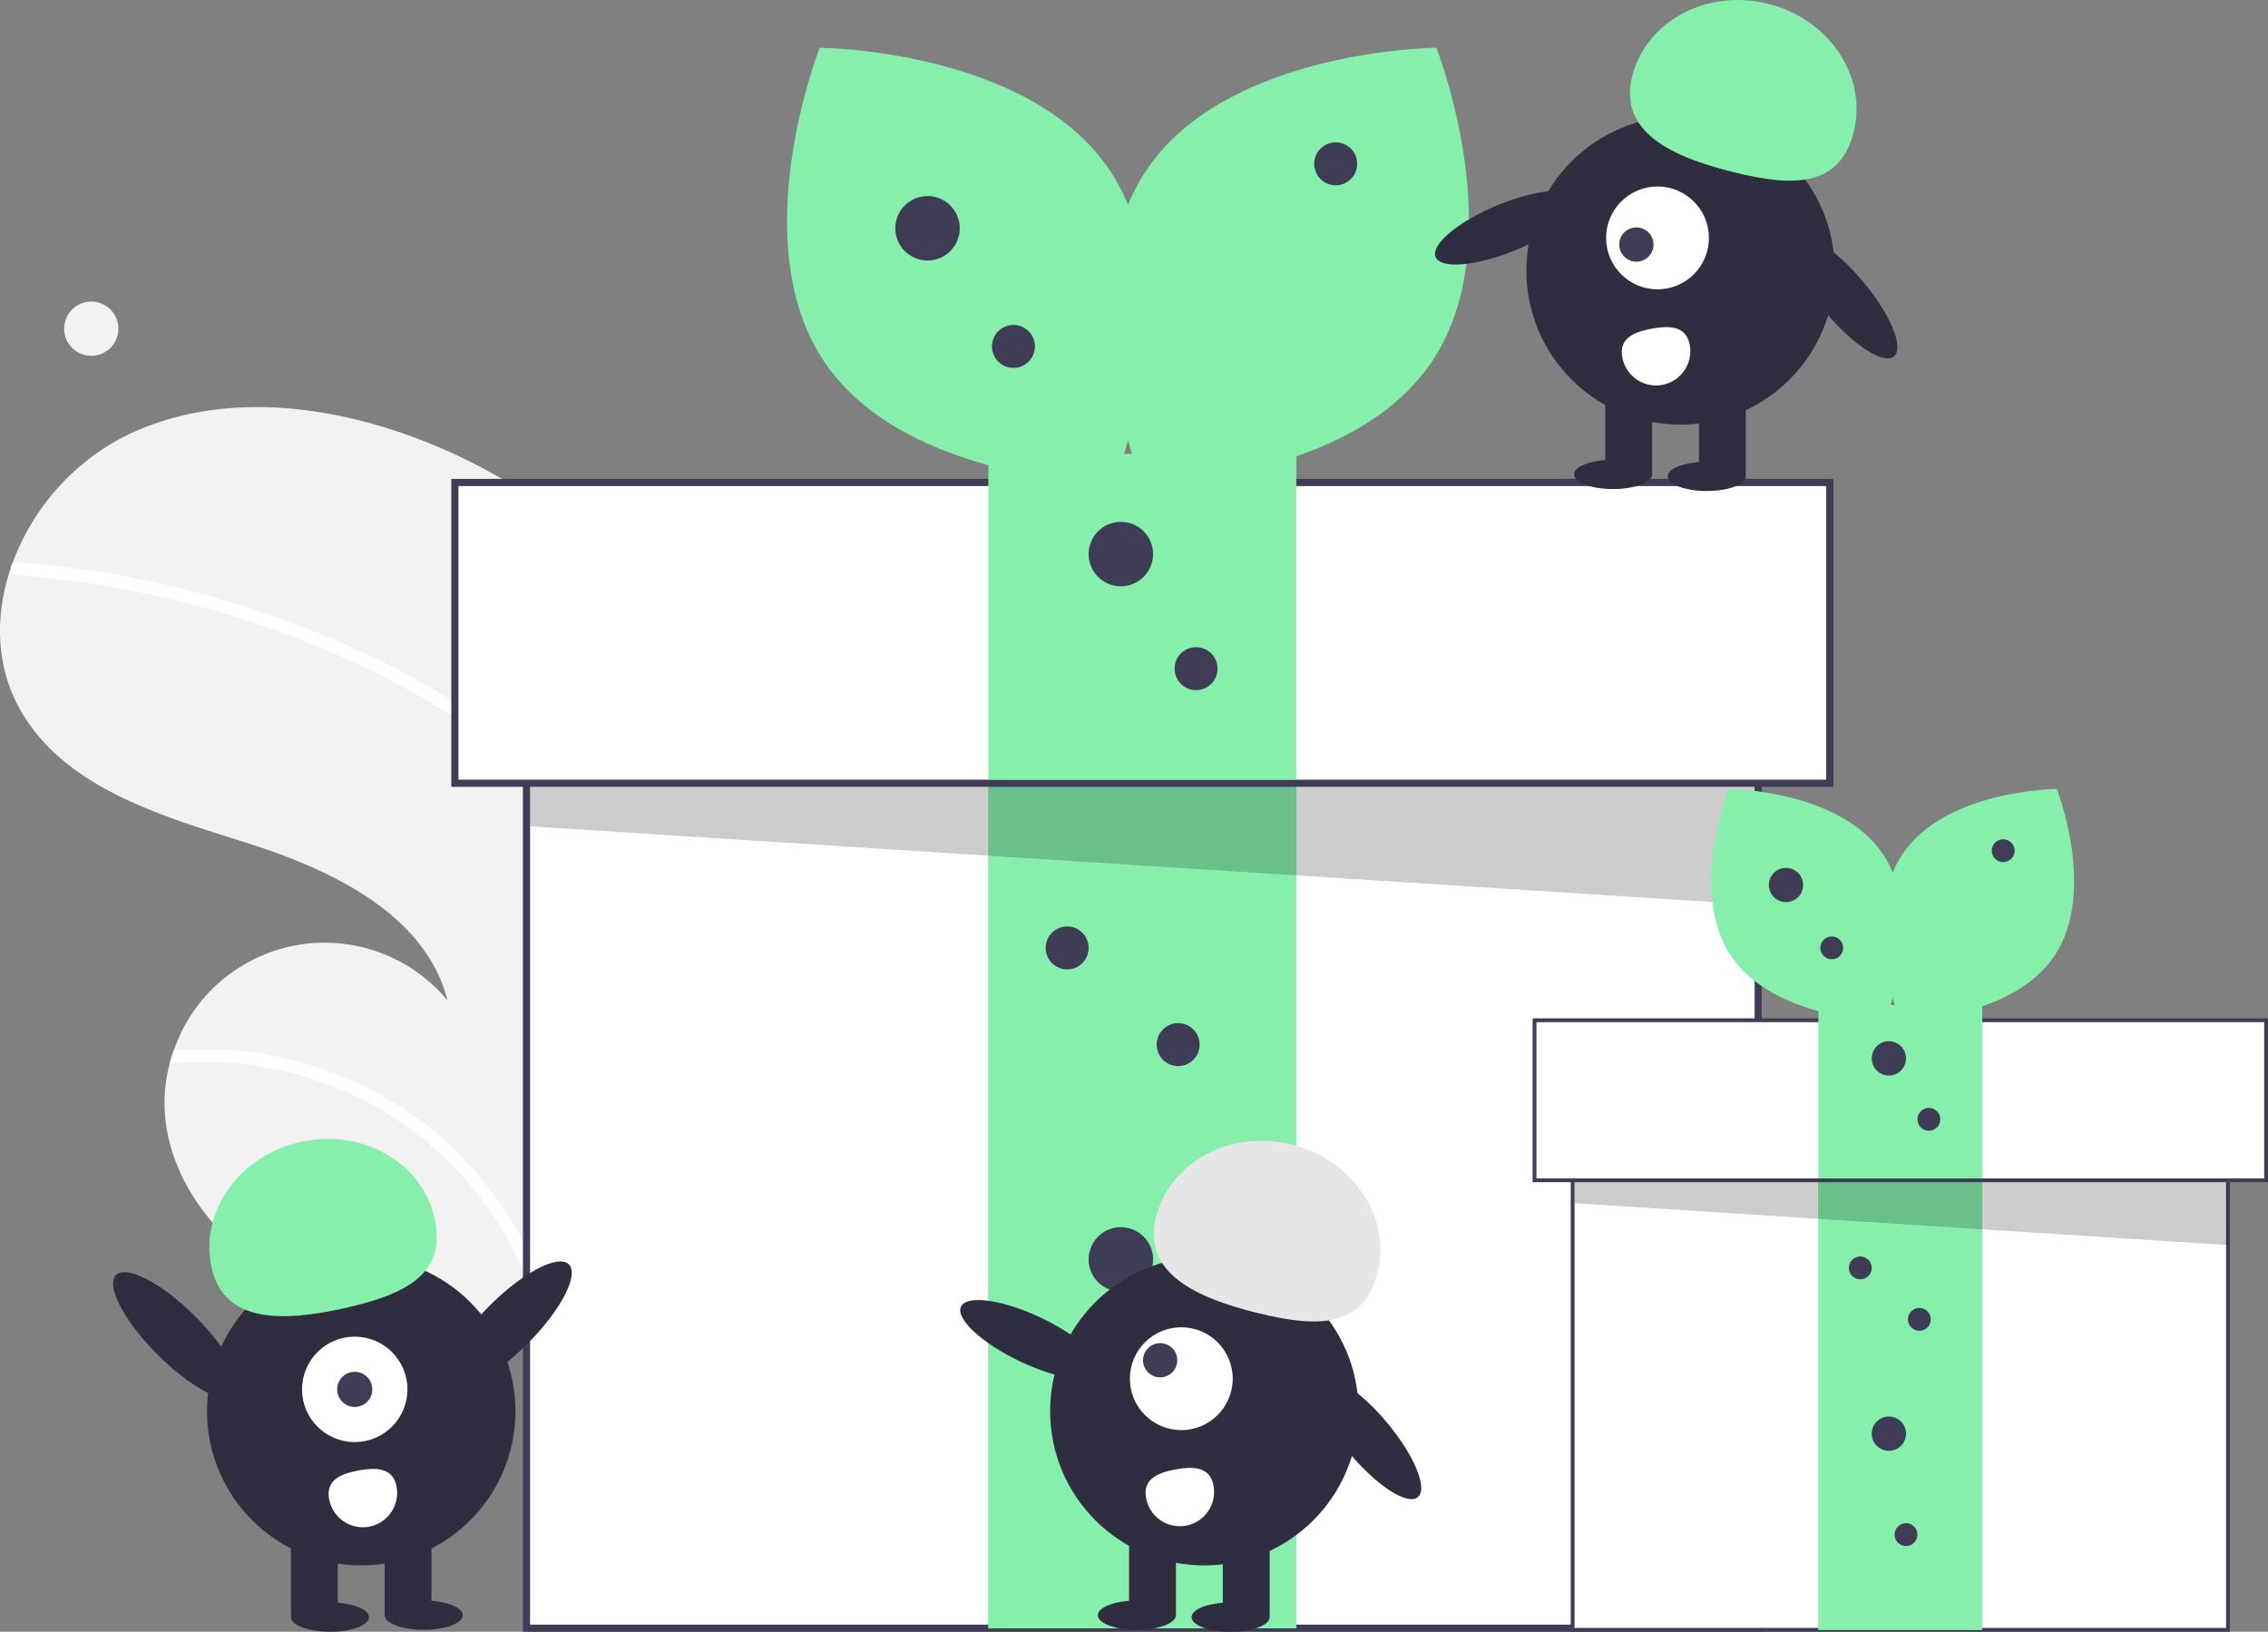 <svg xmlns="http://www.w3.org/2000/svg" data-name="Layer 1" width="633.43" height="455.755" viewBox="0 0 633.43 455.755" xmlns:xlink="http://www.w3.org/1999/xlink" style="user-select: auto;"><rect x="0" y="0" width="633.43" height="455.755" fill="#808080" stroke="none"/><path d="M428.066,358.644c1.341.834,2.657,1.683,3.971,2.561A336.159,336.159,0,0,1,455.488,470.698q.303,6.514.308,13.008a326.406,326.406,0,0,1-14.018,95.838q-.745,2.454-1.522,4.887c-.371,1.164-.749,2.34-1.16,3.495-.436.592-.866,1.174-1.295,1.755-.03.026-.057.069-.088.095-.173.235-.346.469-.502.699-.743.997-1.496,1.987-2.239,2.984l.625.043,1.567.1-.006.011c-.526-.011-1.063-.028-1.594-.056-.193.001-.403.005-.6-.012-.176-.003-.362-.014-.537-.017-22.601-.612-45.73-1.74-66.296-10.983-21.526-9.682-39.787-30.615-38.859-54.192a42.317,42.317,0,0,1,1.397-9.138c.333-1.247.727-2.472,1.149-3.695a44.556,44.556,0,0,1,76.442-13.991c-6.169-24.245-32.654-36.617-56.507-44.138-23.871-7.517-50.729-15.381-62.924-37.226-6.809-12.156-6.973-26.32-2.53-39.399.135-.391.277-.793.43-1.188a65.015,65.015,0,0,1,31.351-35.591c27.279-13.506,60.427-8.741,88.378,3.314A161.159,161.159,0,0,1,428.066,358.644Z" transform="translate(-283.285 -222.122)" fill="#f2f2f2" style="user-select: auto;"/><path d="M349.879,515.619a100.32,100.32,0,0,1,57.724,25.15,102.656,102.656,0,0,1,29.19,45.794c.317,1.008.605,2.013.876,3.023.542-1.031,1.068-2.086,1.588-3.13.335-.669.676-1.348,1-2.023-.371,1.164-.749,2.34-1.16,3.495-.436.592-.866,1.174-1.295,1.755-.03.026-.057.069-.088.095-.173.235-.346.469-.502.699-.743.997-1.496,1.987-2.239,2.984l.625.043,1.567.1-.006.011c-.526-.011-1.063-.028-1.594-.056-.193.001-.403.005-.6-.012-.065-.306-.147-.607-.229-.91a96.93,96.93,0,0,0-104.066-73.42c.333-1.247.727-2.472,1.149-3.695A103.693,103.693,0,0,1,349.879,515.619Z" transform="translate(-283.285 -222.122)" fill="#fff" style="user-select: auto;"/><path d="M421.12,425.942a110.374,110.374,0,0,1,22.605,22.761,91.571,91.571,0,0,1,8.636,14.665c1.146,2.388,2.189,4.846,3.128,7.33q.303,6.514.308,13.008a94.571,94.571,0,0,0-2.911-9.67c-.594-1.74-1.254-3.446-1.955-5.132-7.862-18.885-22.106-33.796-38.905-45.132-18.002-12.13-38.296-21.236-58.864-28.007a271.664,271.664,0,0,0-65.071-12.987,1.948,1.948,0,0,1-1.79-2.012,1.676,1.676,0,0,1,.43-1.188,1.392,1.392,0,0,1,1.195-.38c2.732.204,5.457.42,8.182.709a274.884,274.884,0,0,1,66.369,15.32C383.136,402.765,403.584,412.542,421.12,425.942Z" transform="translate(-283.285 -222.122)" fill="#fff" style="user-select: auto;"/><circle cx="25.496" cy="91.797" r="7.578" fill="#f2f2f2" style="user-select: auto;"/><rect x="147.046" y="161.755" width="344" height="293" fill="#fff" style="user-select: auto;"/><path d="M775.331,677.878h-346v-295h346Zm-344-2h342v-291h-342Z" transform="translate(-283.285 -222.122)" fill="#3f3d56" style="user-select: auto;"/><rect x="276.046" y="218.755" width="86" height="236" fill="#86efac" style="user-select: auto;"/><rect x="276.046" y="218.755" width="86" height="236" fill="#86efac" style="user-select: auto;"/><polygon points="148.046 183.255 148.046 230.793 491.046 252.755 490.035 194.097 148.046 183.255" opacity="0.2" style="user-select: auto;"/><rect x="127.046" y="134.755" width="384" height="84" fill="#fff" style="user-select: auto;"/><path d="M795.331,441.878h-386v-86h386Zm-384-2h382v-82h-382Z" transform="translate(-283.285 -222.122)" fill="#3f3d56" style="user-select: auto;"/><rect x="276.046" y="126.755" width="86" height="91" fill="#86efac" style="user-select: auto;"/><path d="M593.123,269.534c22.701,33.652,1.312,87.775,1.312,87.775s-58.195-.436-80.897-34.088-1.312-87.775-1.312-87.775S570.422,235.882,593.123,269.534Z" transform="translate(-283.285 -222.122)" fill="#86efac" style="user-select: auto;"/><path d="M603.539,269.534c-22.701,33.652-1.312,87.775-1.312,87.775s58.195-.436,80.897-34.088,1.312-87.775,1.312-87.775S626.24,235.882,603.539,269.534Z" transform="translate(-283.285 -222.122)" fill="#86efac" style="user-select: auto;"/><circle cx="259.046" cy="63.755" r="9" fill="#3f3d56" style="user-select: auto;"/><circle cx="313.046" cy="154.755" r="9" fill="#3f3d56" style="user-select: auto;"/><circle cx="313.046" cy="351.755" r="9" fill="#3f3d56" style="user-select: auto;"/><circle cx="283.046" cy="96.755" r="6" fill="#3f3d56" style="user-select: auto;"/><circle cx="373.046" cy="45.755" r="6" fill="#3f3d56" style="user-select: auto;"/><circle cx="334.046" cy="186.755" r="6" fill="#3f3d56" style="user-select: auto;"/><circle cx="298.046" cy="264.755" r="6" fill="#3f3d56" style="user-select: auto;"/><circle cx="329.046" cy="291.755" r="6" fill="#3f3d56" style="user-select: auto;"/><circle cx="322.046" cy="404.755" r="6" fill="#3f3d56" style="user-select: auto;"/><rect x="439.22" y="299.323" width="183.037" height="155.9" fill="#fff" style="user-select: auto;"/><path d="M906.073,677.878H721.973V520.913H906.073Zm-183.037-1.064H905.009V521.977H723.037Z" transform="translate(-283.285 -222.122)" fill="#3f3d56" style="user-select: auto;"/><rect x="507.859" y="329.652" width="45.759" height="125.572" fill="#86efac" style="user-select: auto;"/><rect x="507.859" y="329.652" width="45.759" height="125.572" fill="#86efac" style="user-select: auto;"/><polygon points="439.752 310.763 439.752 336.057 622.257 347.742 621.719 316.532 439.752 310.763" opacity="0.2" style="user-select: auto;"/><rect x="428.578" y="284.957" width="204.32" height="44.695" fill="#fff" style="user-select: auto;"/><path d="M916.715,552.306h-205.384V506.547H916.715Zm-204.32-1.064H915.651V507.611H712.395Z" transform="translate(-283.285 -222.122)" fill="#3f3d56" style="user-select: auto;"/><rect x="507.859" y="280.7" width="45.759" height="48.42" fill="#86efac" style="user-select: auto;"/><path d="M809.124,460.605c12.079,17.905.698,46.704.698,46.704s-30.965-.232-43.044-18.138-.698-46.704-.698-46.704S797.045,442.699,809.124,460.605Z" transform="translate(-283.285 -222.122)" fill="#86efac" style="user-select: auto;"/><path d="M814.666,460.605c-12.079,17.905-.698,46.704-.698,46.704s30.965-.232,43.044-18.138.698-46.704.698-46.704S826.745,442.699,814.666,460.605Z" transform="translate(-283.285 -222.122)" fill="#86efac" style="user-select: auto;"/><circle cx="498.813" cy="247.179" r="4.789" fill="#3f3d56" style="user-select: auto;"/><circle cx="527.546" cy="295.598" r="4.789" fill="#3f3d56" style="user-select: auto;"/><circle cx="527.546" cy="400.419" r="4.789" fill="#3f3d56" style="user-select: auto;"/><circle cx="511.583" cy="264.737" r="3.192" fill="#3f3d56" style="user-select: auto;"/><circle cx="559.471" cy="237.601" r="3.192" fill="#3f3d56" style="user-select: auto;"/><circle cx="538.72" cy="312.625" r="3.192" fill="#3f3d56" style="user-select: auto;"/><circle cx="519.565" cy="354.127" r="3.192" fill="#3f3d56" style="user-select: auto;"/><circle cx="536.059" cy="368.494" r="3.192" fill="#3f3d56" style="user-select: auto;"/><circle cx="532.335" cy="428.619" r="3.192" fill="#3f3d56" style="user-select: auto;"/><ellipse cx="571.139" cy="596.292" rx="6.76" ry="21.534" transform="translate(-495.661 634.681) rotate(-64.626)" fill="#2f2e41" style="user-select: auto;"/><ellipse cx="665.455" cy="623.753" rx="6.76" ry="21.534" transform="translate(-528.484 350.575) rotate(-39.938)" fill="#2f2e41" style="user-select: auto;"/><circle cx="336.363" cy="394.153" r="43.067" fill="#2f2e41" style="user-select: auto;"/><rect x="341.508" y="427.952" width="13.084" height="23.442" fill="#2f2e41" style="user-select: auto;"/><rect x="315.34" y="427.952" width="13.084" height="23.442" fill="#2f2e41" style="user-select: auto;"/><ellipse cx="343.688" cy="451.667" rx="10.903" ry="4.089" fill="#2f2e41" style="user-select: auto;"/><ellipse cx="317.521" cy="451.121" rx="10.903" ry="4.089" fill="#2f2e41" style="user-select: auto;"/><path d="M606.125,562.138c3.846-15.487,20.821-24.601,37.915-20.356s27.834,20.24,23.989,35.727-16.604,15.537-33.698,11.292S602.279,577.625,606.125,562.138Z" transform="translate(-283.285 -222.122)" fill="#e6e6e6" style="user-select: auto;"/><circle cx="329.924" cy="385.065" r="14.359" fill="#fff" style="user-select: auto;"/><circle cx="324.023" cy="379.918" r="4.786" fill="#3f3d56" style="user-select: auto;"/><path d="M622.216,637.103a9.572,9.572,0,1,1-18.835,3.429h0l-.003-.018c-.942-5.202,3.08-7.043,8.283-7.985S621.275,631.901,622.216,637.103Z" transform="translate(-283.285 -222.122)" fill="#fff" style="user-select: auto;"/><ellipse cx="704.139" cy="285.673" rx="21.534" ry="6.76" transform="translate(-339.013 68.322) rotate(-22.442)" fill="#2f2e41" style="user-select: auto;"/><ellipse cx="798.455" cy="305.135" rx="6.76" ry="21.534" transform="translate(-292.919 361.633) rotate(-39.938)" fill="#2f2e41" style="user-select: auto;"/><circle cx="469.363" cy="75.535" r="43.067" fill="#2f2e41" style="user-select: auto;"/><rect x="474.508" y="109.334" width="13.084" height="23.442" fill="#2f2e41" style="user-select: auto;"/><rect x="448.34" y="109.334" width="13.084" height="23.442" fill="#2f2e41" style="user-select: auto;"/><ellipse cx="476.688" cy="133.048" rx="10.903" ry="4.089" fill="#2f2e41" style="user-select: auto;"/><ellipse cx="450.521" cy="132.503" rx="10.903" ry="4.089" fill="#2f2e41" style="user-select: auto;"/><path d="M739.125,243.52c3.846-15.487,20.821-24.601,37.915-20.356s27.834,20.24,23.989,35.727-16.604,15.537-33.698,11.292S735.279,259.007,739.125,243.52Z" transform="translate(-283.285 -222.122)" fill="#86efac" style="user-select: auto;"/><circle cx="462.924" cy="66.447" r="14.359" fill="#fff" style="user-select: auto;"/><circle cx="457.023" cy="68.3" r="4.786" fill="#3f3d56" style="user-select: auto;"/><path d="M755.216,318.485a9.572,9.572,0,1,1-18.835,3.429h0l-.003-.018c-.942-5.202,3.08-7.043,8.283-7.985S754.275,313.283,755.216,318.485Z" transform="translate(-283.285 -222.122)" fill="#fff" style="user-select: auto;"/><circle cx="100.885" cy="394.153" r="43.067" fill="#2f2e41" style="user-select: auto;"/><rect x="81.259" y="427.952" width="13.084" height="23.442" fill="#2f2e41" style="user-select: auto;"/><rect x="107.426" y="427.952" width="13.084" height="23.442" fill="#2f2e41" style="user-select: auto;"/><ellipse cx="92.162" cy="451.667" rx="10.903" ry="4.089" fill="#2f2e41" style="user-select: auto;"/><ellipse cx="118.33" cy="451.121" rx="10.903" ry="4.089" fill="#2f2e41" style="user-select: auto;"/><path d="M342.393,576.224c-3.477-15.574,7.639-31.31,24.829-35.149s33.944,5.675,37.422,21.249-7.915,21.318-25.105,25.156S345.87,591.797,342.393,576.224Z" transform="translate(-283.285 -222.122)" fill="#86efac" style="user-select: auto;"/><ellipse cx="425.273" cy="592.154" rx="23.892" ry="7.501" transform="translate(-577.487 252.306) rotate(-45.022)" fill="#2f2e41" style="user-select: auto;"/><ellipse cx="332.568" cy="595.154" rx="7.501" ry="23.892" transform="translate(-606.644 187.102) rotate(-44.978)" fill="#2f2e41" style="user-select: auto;"/><circle cx="99.073" cy="388.049" r="14.719" fill="#fff" style="user-select: auto;"/><circle cx="99.073" cy="388.049" r="4.906" fill="#3f3d56" style="user-select: auto;"/><path d="M394.042,637.394a9.572,9.572,0,1,1-18.835,3.429h0l-.003-.018c-.942-5.202,3.08-7.043,8.283-7.985S393.1,632.192,394.042,637.394Z" transform="translate(-283.285 -222.122)" fill="#fff" style="user-select: auto;"/></svg>